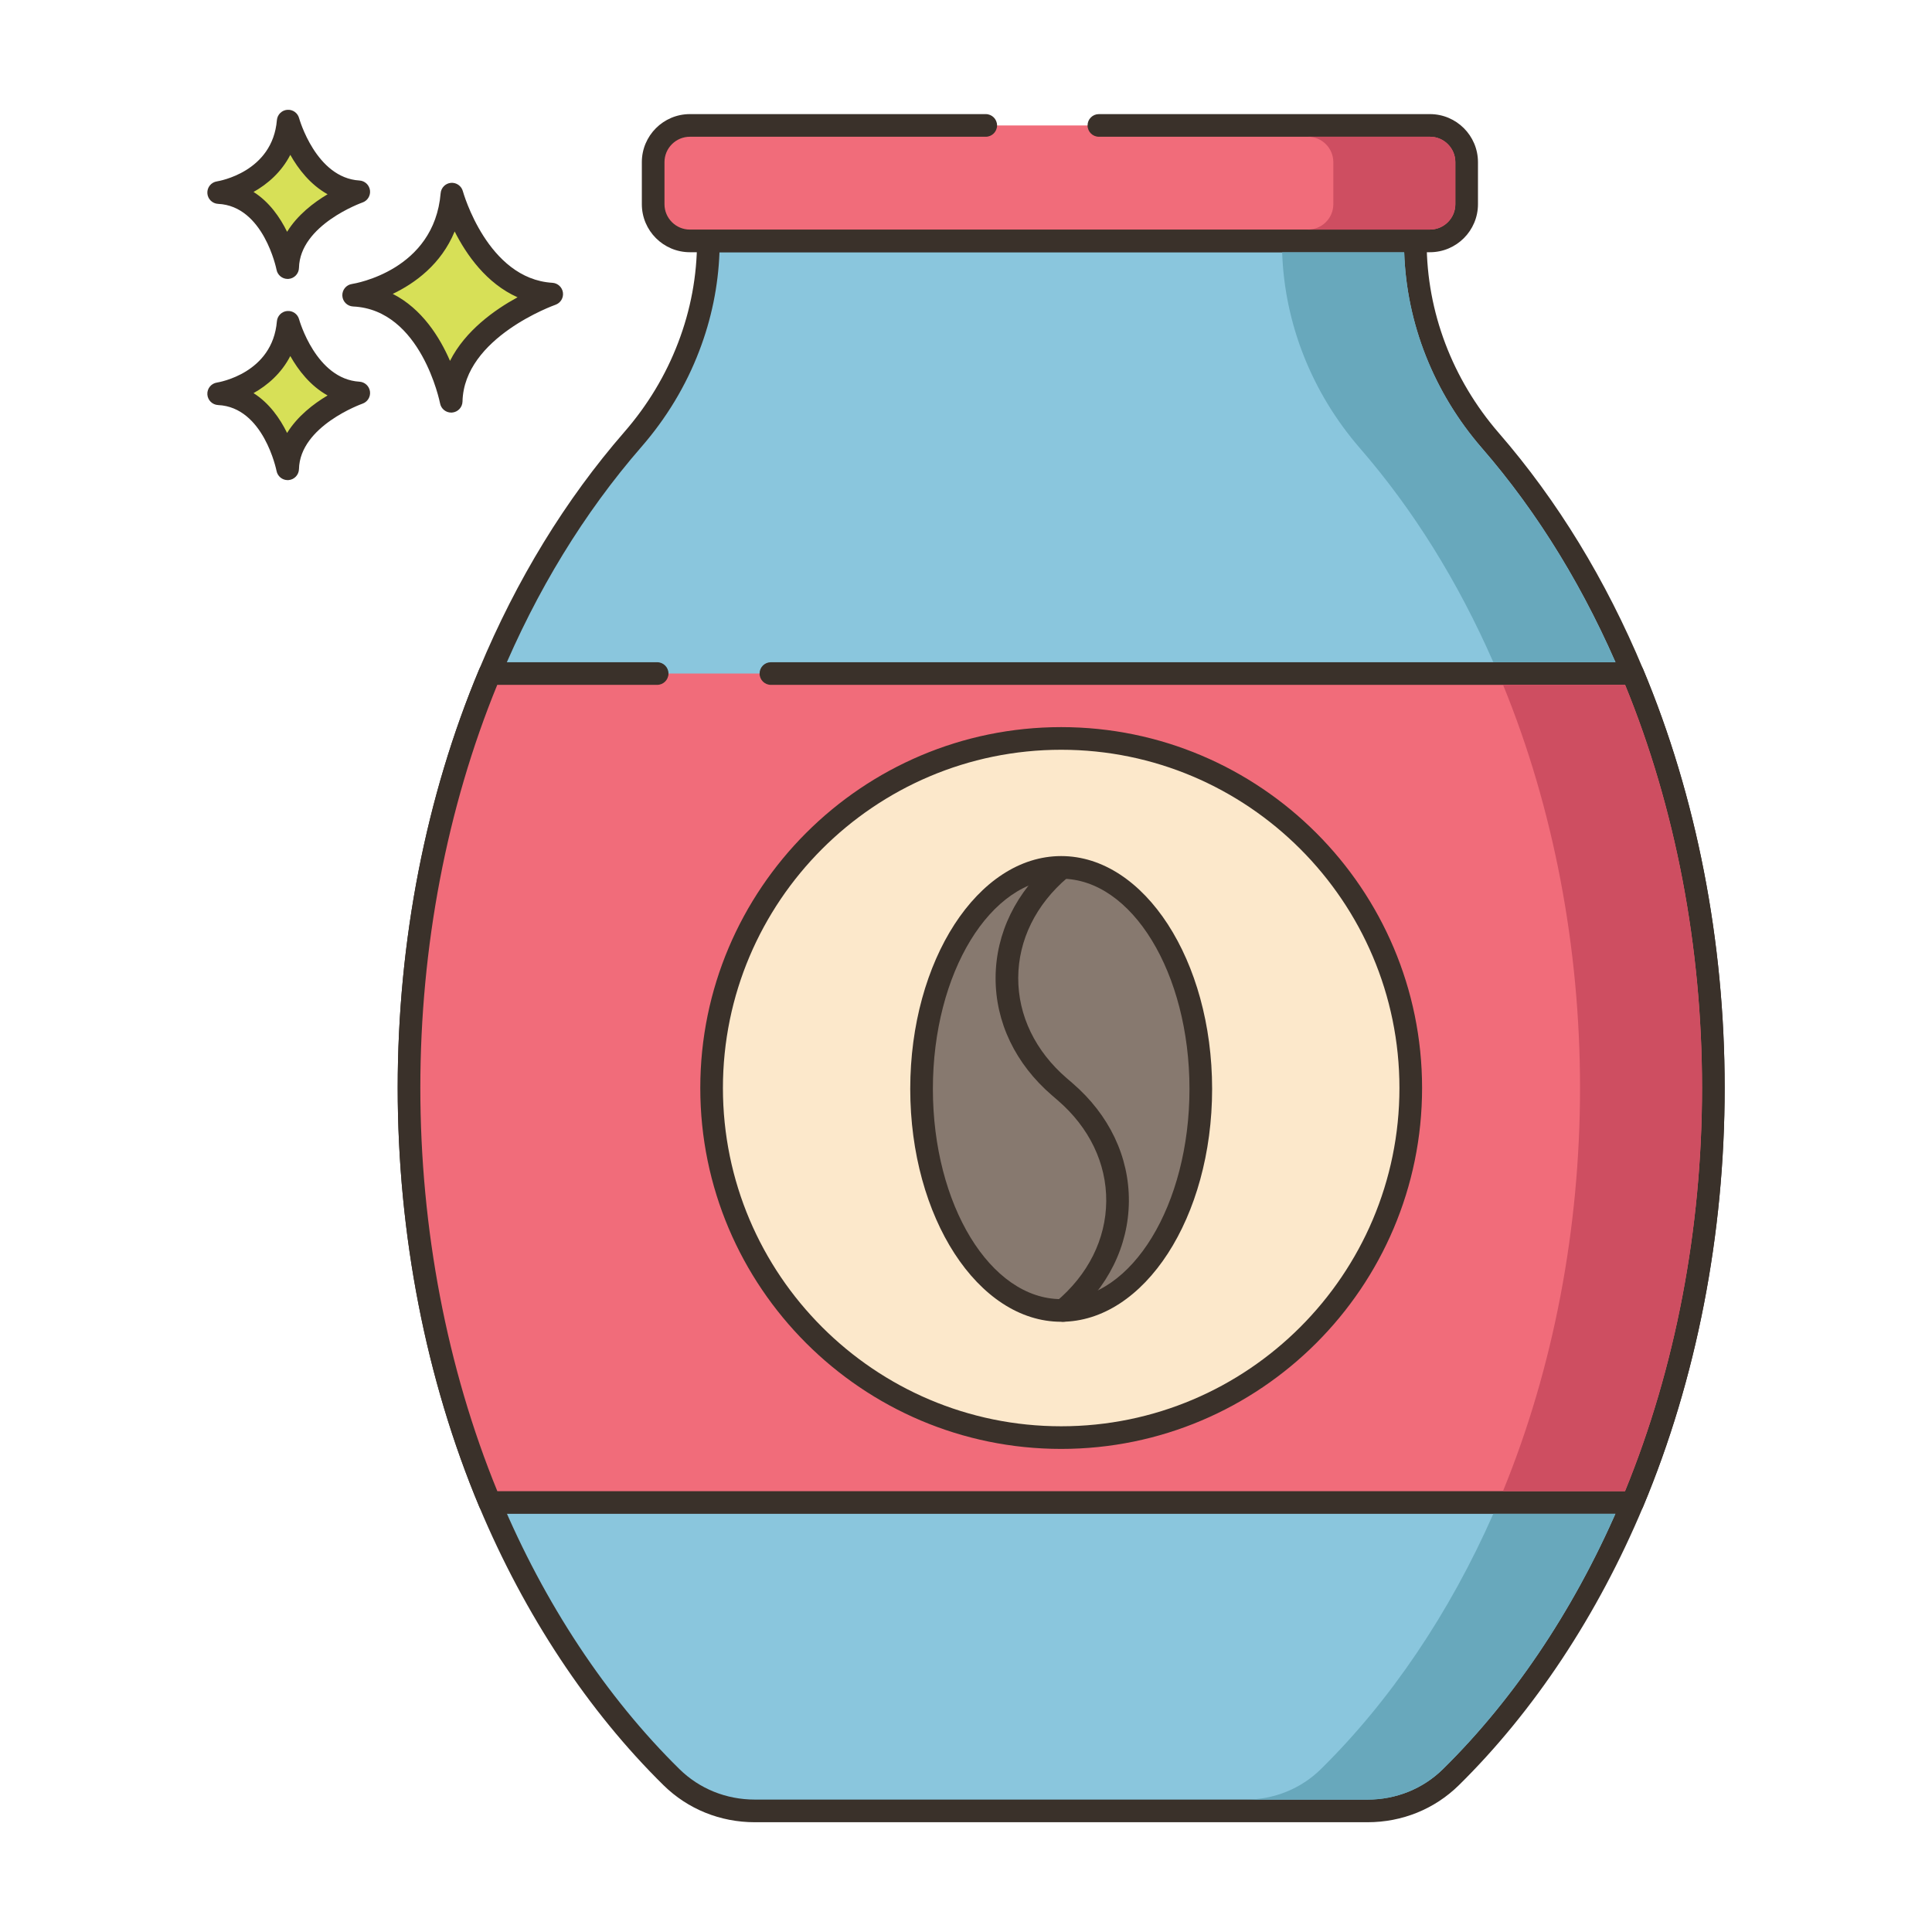 <?xml version="1.0" encoding="utf-8"?>
<!-- Generator: Adobe Illustrator 22.0.1, SVG Export Plug-In . SVG Version: 6.00 Build 0)  -->
<svg version="1.1" id="Layer_2" xmlns="http://www.w3.org/2000/svg" xmlns:xlink="http://www.w3.org/1999/xlink" x="0px" y="0px"
	 viewBox="0 0 256 256" style="enable-background:new 0 0 256 256;" xml:space="preserve">
<style type="text/css">
	.st0{fill:#3A312A;}
	.st1{fill:#D7E057;}
	.st2{fill:#FCE8CB;}
	.st3{fill:#8AC6DD;}
	.st4{fill-rule:evenodd;clip-rule:evenodd;fill:#FCE8CB;}
	.st5{fill:#F5978A;}
	.st6{fill:#87796F;}
	.st7{fill:#F16C7A;}
	.st8{fill:#68A8BC;}
	.st9{fill:#B9BC39;}
	.st10{fill:#CE4E61;}
	.st11{fill:#6B5B51;}
	.st12{fill:#CCAE8B;}
	.st13{fill-rule:evenodd;clip-rule:evenodd;fill:#F16C7A;}
</style>
<g>
	<g>
		<g>
			<path class="st1" d="M59.884,25.724C58.91,37.287,46.859,39.113,46.859,39.113C57.206,39.6,59.784,53.172,59.784,53.172
				c0.221-9.677,13.321-14.202,13.321-14.202C63.292,38.383,59.884,25.724,59.884,25.724z"/>
		</g>
	</g>
	<g>
		<g>
			<path class="st0" d="M73.195,37.473c-8.605-0.515-11.832-12.024-11.864-12.141c-0.191-0.703-0.863-1.165-1.583-1.102
				c-0.725,0.066-1.298,0.642-1.359,1.367c-0.86,10.215-11.313,11.964-11.754,12.033c-0.763,0.115-1.313,0.79-1.273,1.56
				c0.04,0.77,0.657,1.384,1.428,1.421c9.028,0.425,11.499,12.718,11.522,12.842c0.137,0.711,0.759,1.217,1.472,1.217
				c0.042,0,0.084-0.002,0.126-0.005c0.764-0.064,1.357-0.693,1.375-1.459c0.194-8.509,12.191-12.777,12.313-12.819
				c0.675-0.235,1.092-0.914,0.994-1.623C74.493,38.057,73.909,37.516,73.195,37.473z M59.629,47.818
				c-1.357-3.13-3.709-6.907-7.587-8.876c2.931-1.405,6.409-3.913,8.202-8.273c1.551,3.071,4.2,6.88,8.334,8.723
				C65.571,41.032,61.656,43.797,59.629,47.818z"/>
		</g>
	</g>
	<g>
		<g>
			<path class="st1" d="M38.185,42.704c-0.689,8.179-9.212,9.471-9.212,9.471c7.318,0.344,9.142,9.944,9.142,9.944
				c0.156-6.844,9.422-10.045,9.422-10.045C40.596,51.658,38.185,42.704,38.185,42.704z"/>
		</g>
	</g>
	<g>
		<g>
			<path class="st0" d="M47.626,50.576c-5.766-0.345-7.972-8.186-7.994-8.265c-0.19-0.702-0.851-1.164-1.582-1.102
				c-0.726,0.065-1.299,0.642-1.36,1.368c-0.579,6.871-7.646,8.067-7.942,8.114c-0.763,0.115-1.313,0.79-1.273,1.56
				c0.04,0.77,0.657,1.384,1.428,1.421c6.035,0.284,7.723,8.644,7.739,8.726c0.135,0.713,0.759,1.22,1.472,1.22
				c0.042,0,0.083-0.001,0.125-0.005c0.765-0.063,1.358-0.694,1.376-1.461c0.13-5.709,8.331-8.634,8.412-8.662
				c0.676-0.234,1.094-0.913,0.996-1.622C48.925,51.161,48.341,50.619,47.626,50.576z M38.042,57.371
				c-0.924-1.885-2.34-3.947-4.447-5.28c1.856-1.041,3.697-2.63,4.871-4.916c1.057,1.873,2.654,3.954,4.941,5.224
				C41.557,53.5,39.418,55.139,38.042,57.371z"/>
		</g>
	</g>
	<g>
		<g>
			<path class="st1" d="M38.185,16.047c-0.689,8.179-9.212,9.471-9.212,9.471c7.318,0.344,9.142,9.944,9.142,9.944
				c0.156-6.845,9.422-10.045,9.422-10.045C40.596,25.001,38.185,16.047,38.185,16.047z"/>
		</g>
	</g>
	<g>
		<g>
			<path class="st0" d="M47.626,23.918c-5.766-0.345-7.972-8.186-7.994-8.265c-0.19-0.702-0.851-1.165-1.582-1.102
				c-0.726,0.065-1.299,0.642-1.36,1.368c-0.579,6.871-7.646,8.067-7.942,8.114c-0.763,0.115-1.313,0.79-1.273,1.56
				c0.04,0.77,0.657,1.384,1.427,1.421c6.035,0.284,7.724,8.644,7.739,8.726c0.135,0.712,0.759,1.22,1.473,1.22
				c0.041,0,0.083-0.001,0.125-0.005c0.765-0.063,1.358-0.694,1.376-1.461c0.13-5.709,8.332-8.634,8.412-8.662
				c0.677-0.234,1.094-0.913,0.996-1.622C48.925,24.503,48.341,23.961,47.626,23.918z M38.042,30.714
				c-0.924-1.886-2.34-3.947-4.447-5.28c1.856-1.042,3.697-2.63,4.871-4.917c1.057,1.874,2.655,3.954,4.941,5.224
				C41.557,26.842,39.418,28.481,38.042,30.714z"/>
		</g>
	</g>
	<g>
		<g>
			<path class="st3" d="M216.337,89.248c-4.884-11.713-11.296-22.165-18.869-30.89c-6.333-7.305-9.926-16.576-9.926-26.234v-0.198
				H93.861c0,4.844-0.903,9.588-2.611,14.035c-1.697,4.447-4.199,8.596-7.385,12.259c-7.623,8.765-14.075,19.256-18.978,31.028
				c-6.819,16.279-10.69,34.989-10.69,54.89c0,19.921,3.881,38.651,10.7,54.95c5.985,14.283,14.224,26.701,24.08,36.398
				c2.938,2.888,6.918,4.467,11.038,4.467h81.194c4.119,0,8.099-1.578,11.038-4.467c9.856-9.698,18.095-22.115,24.08-36.398
				c6.819-16.298,10.7-35.029,10.7-54.95C227.028,124.237,223.156,105.527,216.337,89.248z"/>
		</g>
	</g>
	<g>
		<g>
			<path class="st0" d="M217.722,88.671c-4.934-11.834-11.367-22.363-19.12-31.295c-6.164-7.111-9.559-16.079-9.559-25.251v-0.199
				c0-0.829-0.671-1.5-1.5-1.5H93.861c-0.829,0-1.5,0.671-1.5,1.5c0,4.617-0.845,9.158-2.512,13.5
				c-1.639,4.293-4.033,8.266-7.116,11.81c-7.815,8.985-14.285,19.561-19.229,31.433c-7.07,16.877-10.807,36.058-10.807,55.47
				c0,19.416,3.74,38.617,10.817,55.53c6.003,14.325,14.444,27.081,24.412,36.889c3.213,3.158,7.506,4.897,12.089,4.897h81.194
				c4.584,0,8.877-1.739,12.09-4.897c9.967-9.807,18.409-22.563,24.412-36.889c7.076-16.913,10.816-36.114,10.816-55.529
				C228.527,124.727,224.79,105.546,217.722,88.671z M214.944,198.509c-5.85,13.961-14.063,26.378-23.749,35.908
				c-2.647,2.603-6.194,4.037-9.986,4.037h-81.194c-3.792,0-7.338-1.434-9.985-4.036c-9.687-9.53-17.898-21.948-23.748-35.908
				c-6.924-16.548-10.584-35.35-10.584-54.371c0-19.017,3.656-37.797,10.575-54.313c4.822-11.577,11.122-21.879,18.725-30.621
				c3.314-3.81,5.89-8.085,7.654-12.706c1.618-4.214,2.518-8.604,2.683-13.073h90.729c0.306,9.438,3.925,18.595,10.272,25.916
				c7.543,8.69,13.807,18.946,18.619,30.486c6.917,16.514,10.573,35.294,10.573,54.311
				C225.527,163.159,221.868,181.96,214.944,198.509z"/>
		</g>
	</g>
	<g>
		<g>
			<path class="st7" d="M189.473,16.62h-43.866h-14.991H91.412c-2.687,0-4.865,2.178-4.865,4.865v5.571
				c0,2.687,2.178,4.865,4.865,4.865h98.062c2.687,0,4.865-2.178,4.865-4.865v-5.571C194.339,18.798,192.16,16.62,189.473,16.62z"/>
		</g>
	</g>
	<g>
		<g>
			<path class="st0" d="M189.473,15.12h-43.866c-0.829,0-1.5,0.671-1.5,1.5c0,0.829,0.671,1.5,1.5,1.5h43.866
				c1.855,0,3.365,1.51,3.365,3.365v5.571c0,1.856-1.51,3.365-3.365,3.365H91.412c-1.855,0-3.365-1.51-3.365-3.365v-5.571
				c0-1.856,1.51-3.365,3.365-3.365h39.205c0.829,0,1.5-0.671,1.5-1.5c0-0.829-0.671-1.5-1.5-1.5H91.412
				c-3.51,0-6.365,2.856-6.365,6.365v5.571c0,3.51,2.855,6.365,6.365,6.365h98.062c3.51,0,6.365-2.855,6.365-6.365v-5.571
				C195.838,17.976,192.983,15.12,189.473,15.12z"/>
		</g>
	</g>
	<g>
		<g>
			<path class="st7" d="M216.337,89.248H64.888c-6.819,16.279-10.69,34.989-10.69,54.89c0,19.921,3.881,38.651,10.7,54.95h151.43
				c6.819-16.298,10.7-35.029,10.7-54.95C227.028,124.237,223.156,105.527,216.337,89.248z"/>
		</g>
	</g>
	<g>
		<g>
			<path class="st0" d="M217.721,88.668c-0.233-0.558-0.779-0.92-1.383-0.92h-114.19c-0.829,0-1.5,0.671-1.5,1.5
				c0,0.829,0.671,1.5,1.5,1.5h113.187c6.67,16.289,10.192,34.727,10.192,53.39c0,18.669-3.525,37.126-10.203,53.45H65.9
				c-6.678-16.324-10.203-34.781-10.203-53.45c0-18.664,3.522-37.102,10.193-53.39h21.187c0.829,0,1.5-0.671,1.5-1.5
				c0-0.829-0.671-1.5-1.5-1.5H64.888c-0.604,0-1.15,0.363-1.383,0.92c-7.07,16.877-10.807,36.058-10.807,55.47
				c0,19.416,3.74,38.617,10.816,55.529c0.233,0.558,0.779,0.921,1.384,0.921h151.43c0.605,0,1.15-0.363,1.384-0.921
				c7.076-16.913,10.816-36.114,10.816-55.529C228.527,124.727,224.79,105.546,217.721,88.668z"/>
		</g>
	</g>
	<g>
		<g>
			<circle class="st2" cx="140.612" cy="144.168" r="46.321"/>
		</g>
	</g>
	<g>
		<g>
			<path class="st0" d="M140.612,96.347c-26.369,0-47.821,21.453-47.821,47.821s21.452,47.821,47.821,47.821
				c26.369,0,47.821-21.452,47.821-47.821S166.981,96.347,140.612,96.347z M140.612,188.989c-24.714,0-44.821-20.106-44.821-44.821
				s20.106-44.821,44.821-44.821c24.714,0,44.821,20.107,44.821,44.821S165.327,188.989,140.612,188.989z"/>
		</g>
	</g>
	<g>
		<g>
			<ellipse class="st6" cx="140.612" cy="144.287" rx="18.5" ry="29.353"/>
		</g>
	</g>
	<g>
		<g>
			<path class="st0" d="M140.612,113.434c-11.028,0-20,13.841-20,30.853c0,17.013,8.972,30.854,20,30.854
				c11.028,0,20-13.841,20-30.854C160.612,127.274,151.64,113.434,140.612,113.434z M140.612,172.14c-9.374,0-17-12.495-17-27.854
				s7.626-27.853,17-27.853c9.374,0,17,12.495,17,27.853S149.986,172.14,140.612,172.14z"/>
		</g>
	</g>
	<g>
		<g>
			<path class="st0" d="M142.106,143.521l-0.753-0.649c-4.166-3.584-6.451-8.309-6.433-13.304c0.018-5.004,2.343-9.724,6.549-13.291
				l0.123-0.104c0.631-0.536,0.709-1.482,0.173-2.114c-0.535-0.631-1.481-0.708-2.114-0.173l-0.122,0.104
				c-4.885,4.143-7.587,9.671-7.608,15.567c-0.022,5.887,2.634,11.423,7.476,15.589l0.753,0.649c4.184,3.6,6.468,8.346,6.432,13.363
				c-0.037,5.035-2.404,9.77-6.667,13.332c-0.636,0.531-0.72,1.477-0.189,2.113c0.296,0.355,0.723,0.538,1.152,0.538
				c0.339,0,0.68-0.114,0.961-0.349c4.95-4.136,7.7-9.68,7.743-15.612C149.625,153.267,146.97,147.706,142.106,143.521z"/>
		</g>
	</g>
	<g>
		<g>
			<path class="st8" d="M196.332,59.347c-6.34-7.33-9.96-16.48-10.27-25.92h-16.17c0.31,9.44,3.93,18.59,10.27,25.92
				c7.09,8.16,13.03,17.71,17.71,28.4h16.17C209.362,77.057,203.422,67.507,196.332,59.347z"/>
		</g>
	</g>
	<g>
		<g>
			<path class="st8" d="M197.872,200.587c-5.78,13.12-13.65,24.78-22.85,33.83c-2.64,2.6-6.19,4.04-9.98,4.04h16.17
				c3.79,0,7.34-1.44,9.98-4.04c9.2-9.05,17.07-20.71,22.85-33.83H197.872z"/>
		</g>
	</g>
	<g>
		<g>
			<path class="st10" d="M189.472,18.117h-16.17c1.86,0,3.37,1.51,3.37,3.37v5.57c0,1.86-1.51,3.36-3.37,3.36h16.17
				c1.86,0,3.37-1.5,3.37-3.36v-5.57C192.842,19.627,191.332,18.117,189.472,18.117z"/>
		</g>
	</g>
	<g>
		<g>
			<path class="st10" d="M215.332,90.747h-16.17c6.67,16.29,10.2,34.73,10.2,53.39c0,18.67-3.53,37.13-10.21,53.45h16.17
				c6.68-16.32,10.21-34.78,10.21-53.45C225.532,125.477,222.003,107.037,215.332,90.747z"/>
		</g>
	</g>
</g>
</svg>
